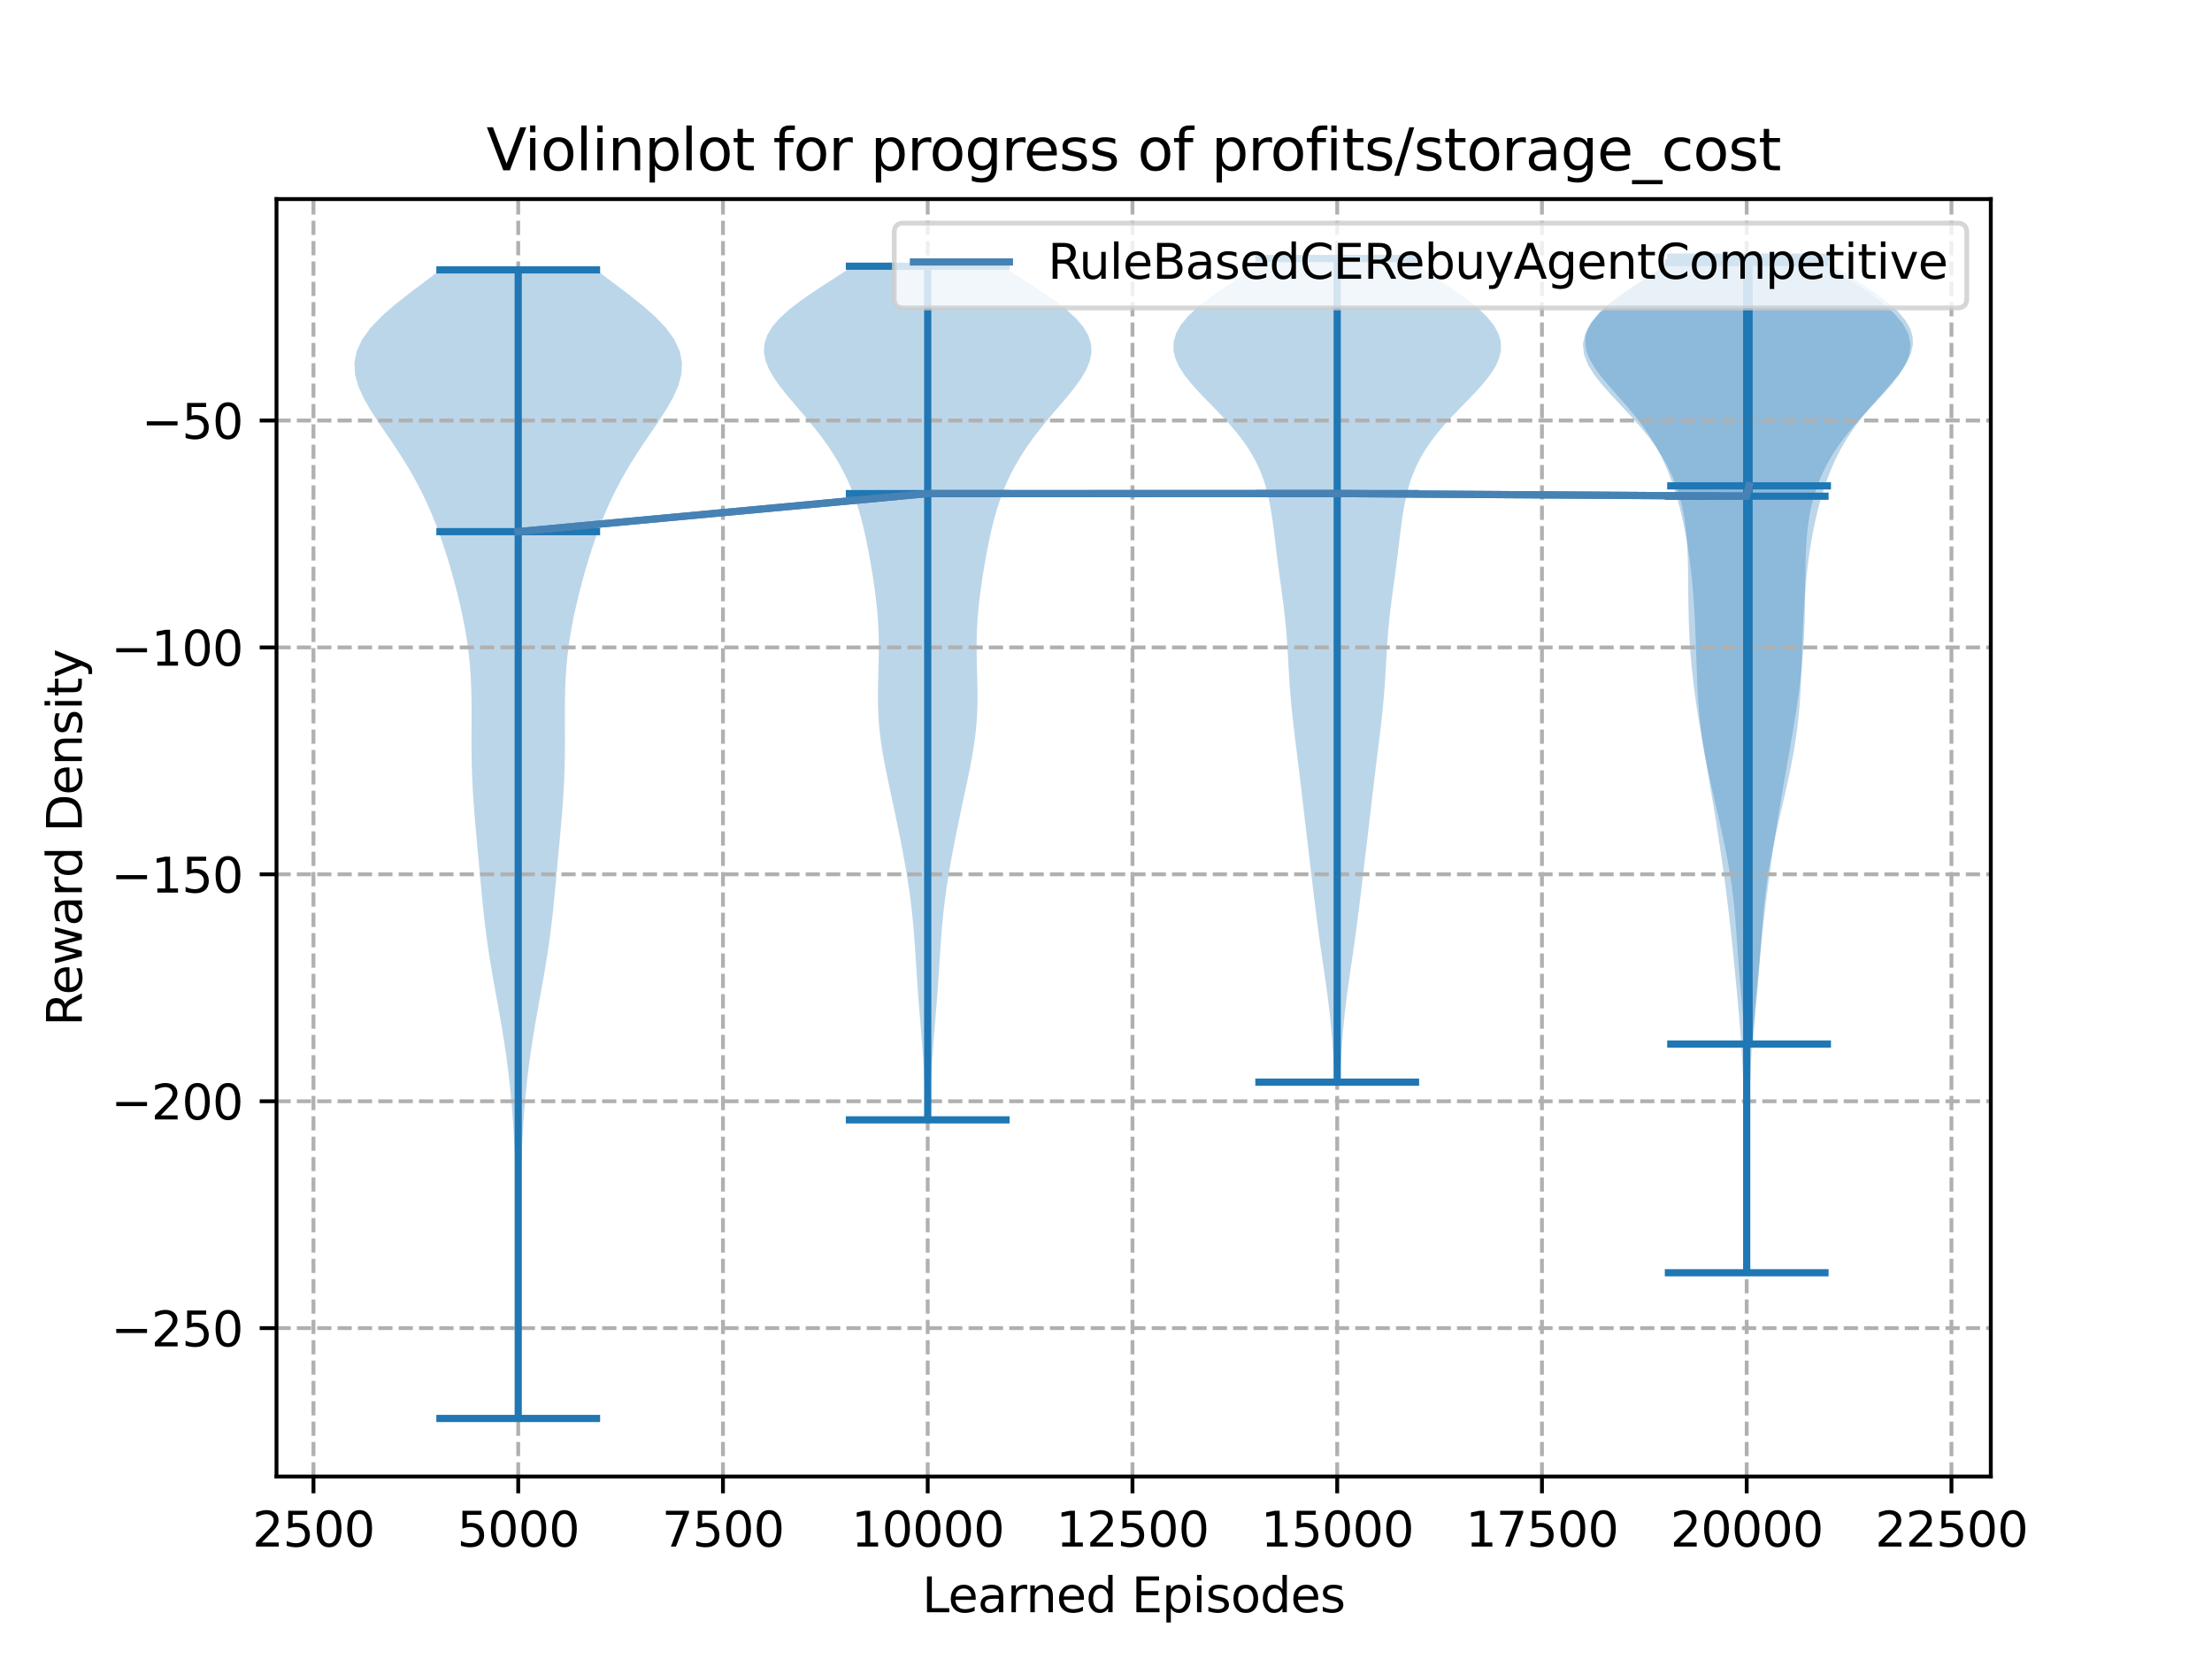 <?xml version="1.0" encoding="utf-8" standalone="no"?>
<!DOCTYPE svg PUBLIC "-//W3C//DTD SVG 1.1//EN"
  "http://www.w3.org/Graphics/SVG/1.1/DTD/svg11.dtd">
<svg xmlns:xlink="http://www.w3.org/1999/xlink" width="460.8pt" height="345.6pt" viewBox="0 0 460.8 345.6" xmlns="http://www.w3.org/2000/svg" version="1.1">
 <defs>
  <style type="text/css">*{stroke-linejoin: round; stroke-linecap: butt}</style>
 </defs>
 <g id="figure_1">
  <g id="patch_1">
   <path d="M 0 345.6 
L 460.8 345.6 
L 460.8 0 
L 0 0 
z
" style="fill: #ffffff"/>
  </g>
  <g id="axes_1">
   <g id="patch_2">
    <path d="M 57.6 307.584 
L 414.72 307.584 
L 414.72 41.472 
L 57.6 41.472 
z
" style="fill: #ffffff"/>
   </g>
   <g id="PolyCollection_1">
    <path d="M 108.327 295.488 
L 107.583 295.488 
L 107.552 293.071 
L 107.531 290.654 
L 107.521 288.237 
L 107.522 285.82 
L 107.535 283.404 
L 107.558 280.987 
L 107.588 278.57 
L 107.624 276.153 
L 107.662 273.736 
L 107.697 271.319 
L 107.726 268.902 
L 107.748 266.485 
L 107.758 264.068 
L 107.757 261.651 
L 107.744 259.235 
L 107.717 256.818 
L 107.68 254.401 
L 107.631 251.984 
L 107.571 249.567 
L 107.501 247.15 
L 107.421 244.733 
L 107.328 242.316 
L 107.221 239.899 
L 107.098 237.482 
L 106.956 235.066 
L 106.791 232.649 
L 106.6 230.232 
L 106.381 227.815 
L 106.132 225.398 
L 105.851 222.981 
L 105.538 220.564 
L 105.192 218.147 
L 104.816 215.73 
L 104.413 213.313 
L 103.99 210.897 
L 103.554 208.48 
L 103.114 206.063 
L 102.682 203.646 
L 102.267 201.229 
L 101.878 198.812 
L 101.52 196.395 
L 101.196 193.978 
L 100.905 191.561 
L 100.642 189.144 
L 100.4 186.728 
L 100.172 184.311 
L 99.949 181.894 
L 99.727 179.477 
L 99.504 177.06 
L 99.281 174.643 
L 99.063 172.226 
L 98.856 169.809 
L 98.669 167.392 
L 98.51 164.975 
L 98.384 162.559 
L 98.295 160.142 
L 98.243 157.725 
L 98.221 155.308 
L 98.223 152.891 
L 98.233 150.474 
L 98.238 148.057 
L 98.22 145.64 
L 98.162 143.223 
L 98.05 140.806 
L 97.872 138.39 
L 97.622 135.973 
L 97.297 133.556 
L 96.899 131.139 
L 96.435 128.722 
L 95.911 126.305 
L 95.335 123.888 
L 94.713 121.471 
L 94.046 119.054 
L 93.333 116.638 
L 92.57 114.221 
L 91.748 111.804 
L 90.857 109.387 
L 89.886 106.97 
L 88.822 104.553 
L 87.656 102.136 
L 86.378 99.719 
L 84.987 97.302 
L 83.488 94.885 
L 81.898 92.469 
L 80.255 90.052 
L 78.614 87.635 
L 77.057 85.218 
L 75.685 82.801 
L 74.613 80.384 
L 73.96 77.967 
L 73.833 75.55 
L 74.311 73.133 
L 75.432 70.716 
L 77.181 68.3 
L 79.494 65.883 
L 82.257 63.466 
L 85.324 61.049 
L 88.53 58.632 
L 91.715 56.215 
L 124.194 56.215 
L 124.194 56.215 
L 127.38 58.632 
L 130.586 61.049 
L 133.652 63.466 
L 136.415 65.883 
L 138.728 68.3 
L 140.478 70.716 
L 141.599 73.133 
L 142.077 75.55 
L 141.95 77.967 
L 141.297 80.384 
L 140.225 82.801 
L 138.853 85.218 
L 137.296 87.635 
L 135.655 90.052 
L 134.012 92.469 
L 132.422 94.885 
L 130.923 97.302 
L 129.531 99.719 
L 128.254 102.136 
L 127.088 104.553 
L 126.024 106.97 
L 125.053 109.387 
L 124.162 111.804 
L 123.34 114.221 
L 122.577 116.638 
L 121.864 119.054 
L 121.197 121.471 
L 120.574 123.888 
L 119.999 126.305 
L 119.475 128.722 
L 119.011 131.139 
L 118.613 133.556 
L 118.288 135.973 
L 118.037 138.39 
L 117.86 140.806 
L 117.747 143.223 
L 117.69 145.64 
L 117.671 148.057 
L 117.676 150.474 
L 117.687 152.891 
L 117.688 155.308 
L 117.667 157.725 
L 117.615 160.142 
L 117.526 162.559 
L 117.4 164.975 
L 117.24 167.392 
L 117.053 169.809 
L 116.847 172.226 
L 116.628 174.643 
L 116.405 177.06 
L 116.182 179.477 
L 115.961 181.894 
L 115.738 184.311 
L 115.509 186.728 
L 115.267 189.144 
L 115.004 191.561 
L 114.713 193.978 
L 114.39 196.395 
L 114.032 198.812 
L 113.643 201.229 
L 113.228 203.646 
L 112.795 206.063 
L 112.356 208.48 
L 111.92 210.897 
L 111.496 213.313 
L 111.094 215.73 
L 110.718 218.147 
L 110.372 220.564 
L 110.058 222.981 
L 109.777 225.398 
L 109.528 227.815 
L 109.31 230.232 
L 109.119 232.649 
L 108.954 235.066 
L 108.811 237.482 
L 108.688 239.899 
L 108.582 242.316 
L 108.489 244.733 
L 108.408 247.15 
L 108.339 249.567 
L 108.279 251.984 
L 108.23 254.401 
L 108.192 256.818 
L 108.166 259.235 
L 108.152 261.651 
L 108.151 264.068 
L 108.162 266.485 
L 108.183 268.902 
L 108.213 271.319 
L 108.248 273.736 
L 108.285 276.153 
L 108.321 278.57 
L 108.352 280.987 
L 108.375 283.404 
L 108.388 285.82 
L 108.389 288.237 
L 108.379 290.654 
L 108.357 293.071 
L 108.327 295.488 
z
" clip-path="url(#p155b6251a6)" style="fill: #1f77b4; fill-opacity: 0.3"/>
   </g>
   <g id="PolyCollection_2">
    <path d="M 193.632 233.283 
L 192.888 233.283 
L 192.834 231.486 
L 192.774 229.69 
L 192.705 227.894 
L 192.627 226.098 
L 192.537 224.302 
L 192.434 222.505 
L 192.32 220.709 
L 192.194 218.913 
L 192.057 217.117 
L 191.914 215.321 
L 191.766 213.524 
L 191.617 211.728 
L 191.471 209.932 
L 191.33 208.136 
L 191.196 206.34 
L 191.07 204.543 
L 190.95 202.747 
L 190.835 200.951 
L 190.72 199.155 
L 190.601 197.359 
L 190.474 195.562 
L 190.333 193.766 
L 190.174 191.97 
L 189.993 190.174 
L 189.789 188.378 
L 189.56 186.581 
L 189.306 184.785 
L 189.03 182.989 
L 188.732 181.193 
L 188.416 179.397 
L 188.085 177.6 
L 187.742 175.804 
L 187.387 174.008 
L 187.023 172.212 
L 186.652 170.416 
L 186.274 168.619 
L 185.892 166.823 
L 185.507 165.027 
L 185.125 163.231 
L 184.75 161.435 
L 184.39 159.638 
L 184.052 157.842 
L 183.746 156.046 
L 183.48 154.25 
L 183.26 152.454 
L 183.091 150.657 
L 182.974 148.861 
L 182.907 147.065 
L 182.885 145.269 
L 182.899 143.473 
L 182.936 141.676 
L 182.985 139.88 
L 183.031 138.084 
L 183.064 136.288 
L 183.072 134.492 
L 183.047 132.695 
L 182.984 130.899 
L 182.881 129.103 
L 182.737 127.307 
L 182.556 125.511 
L 182.34 123.714 
L 182.095 121.918 
L 181.825 120.122 
L 181.533 118.326 
L 181.222 116.53 
L 180.892 114.733 
L 180.538 112.937 
L 180.155 111.141 
L 179.736 109.345 
L 179.27 107.549 
L 178.745 105.752 
L 178.152 103.956 
L 177.479 102.16 
L 176.718 100.364 
L 175.861 98.568 
L 174.902 96.771 
L 173.838 94.975 
L 172.668 93.179 
L 171.394 91.383 
L 170.023 89.587 
L 168.569 87.79 
L 167.055 85.994 
L 165.515 84.198 
L 163.996 82.402 
L 162.559 80.606 
L 161.276 78.809 
L 160.225 77.013 
L 159.488 75.217 
L 159.138 73.421 
L 159.236 71.625 
L 159.82 69.828 
L 160.901 68.032 
L 162.459 66.236 
L 164.444 64.44 
L 166.781 62.644 
L 169.373 60.847 
L 172.115 59.051 
L 174.899 57.255 
L 177.624 55.459 
L 208.896 55.459 
L 208.896 55.459 
L 211.621 57.255 
L 214.405 59.051 
L 217.147 60.847 
L 219.739 62.644 
L 222.076 64.44 
L 224.061 66.236 
L 225.619 68.032 
L 226.7 69.828 
L 227.284 71.625 
L 227.382 73.421 
L 227.032 75.217 
L 226.295 77.013 
L 225.244 78.809 
L 223.961 80.606 
L 222.524 82.402 
L 221.005 84.198 
L 219.465 85.994 
L 217.951 87.79 
L 216.497 89.587 
L 215.126 91.383 
L 213.852 93.179 
L 212.682 94.975 
L 211.618 96.771 
L 210.66 98.568 
L 209.802 100.364 
L 209.041 102.16 
L 208.368 103.956 
L 207.775 105.752 
L 207.25 107.549 
L 206.784 109.345 
L 206.365 111.141 
L 205.982 112.937 
L 205.628 114.733 
L 205.298 116.53 
L 204.987 118.326 
L 204.695 120.122 
L 204.425 121.918 
L 204.18 123.714 
L 203.964 125.511 
L 203.783 127.307 
L 203.639 129.103 
L 203.536 130.899 
L 203.473 132.695 
L 203.448 134.492 
L 203.456 136.288 
L 203.489 138.084 
L 203.536 139.88 
L 203.584 141.676 
L 203.621 143.473 
L 203.635 145.269 
L 203.613 147.065 
L 203.546 148.861 
L 203.429 150.657 
L 203.26 152.454 
L 203.04 154.25 
L 202.774 156.046 
L 202.468 157.842 
L 202.13 159.638 
L 201.77 161.435 
L 201.395 163.231 
L 201.013 165.027 
L 200.628 166.823 
L 200.246 168.619 
L 199.868 170.416 
L 199.497 172.212 
L 199.133 174.008 
L 198.779 175.804 
L 198.435 177.6 
L 198.104 179.397 
L 197.788 181.193 
L 197.49 182.989 
L 197.214 184.785 
L 196.96 186.581 
L 196.731 188.378 
L 196.527 190.174 
L 196.346 191.97 
L 196.187 193.766 
L 196.046 195.562 
L 195.919 197.359 
L 195.8 199.155 
L 195.685 200.951 
L 195.57 202.747 
L 195.45 204.543 
L 195.324 206.34 
L 195.19 208.136 
L 195.049 209.932 
L 194.903 211.728 
L 194.754 213.524 
L 194.606 215.321 
L 194.463 217.117 
L 194.326 218.913 
L 194.2 220.709 
L 194.086 222.505 
L 193.983 224.302 
L 193.894 226.098 
L 193.815 227.894 
L 193.746 229.69 
L 193.686 231.486 
L 193.632 233.283 
z
" clip-path="url(#p155b6251a6)" style="fill: #1f77b4; fill-opacity: 0.3"/>
   </g>
   <g id="PolyCollection_3">
    <path d="M 279.129 225.436 
L 278.002 225.436 
L 277.927 223.703 
L 277.843 221.97 
L 277.749 220.237 
L 277.641 218.503 
L 277.519 216.77 
L 277.379 215.037 
L 277.22 213.304 
L 277.043 211.571 
L 276.847 209.838 
L 276.634 208.104 
L 276.405 206.371 
L 276.166 204.638 
L 275.918 202.905 
L 275.665 201.172 
L 275.413 199.438 
L 275.162 197.705 
L 274.917 195.972 
L 274.678 194.239 
L 274.446 192.506 
L 274.222 190.773 
L 274.004 189.039 
L 273.79 187.306 
L 273.581 185.573 
L 273.373 183.84 
L 273.167 182.107 
L 272.961 180.374 
L 272.754 178.64 
L 272.548 176.907 
L 272.342 175.174 
L 272.136 173.441 
L 271.932 171.708 
L 271.728 169.974 
L 271.525 168.241 
L 271.323 166.508 
L 271.12 164.775 
L 270.915 163.042 
L 270.707 161.309 
L 270.496 159.575 
L 270.282 157.842 
L 270.066 156.109 
L 269.85 154.376 
L 269.637 152.643 
L 269.432 150.91 
L 269.238 149.176 
L 269.059 147.443 
L 268.898 145.71 
L 268.756 143.977 
L 268.631 142.244 
L 268.521 140.51 
L 268.42 138.777 
L 268.321 137.044 
L 268.218 135.311 
L 268.103 133.578 
L 267.97 131.845 
L 267.816 130.111 
L 267.639 128.378 
L 267.44 126.645 
L 267.223 124.912 
L 266.993 123.179 
L 266.757 121.446 
L 266.52 119.712 
L 266.288 117.979 
L 266.063 116.246 
L 265.847 114.513 
L 265.637 112.78 
L 265.426 111.046 
L 265.206 109.313 
L 264.963 107.58 
L 264.684 105.847 
L 264.351 104.114 
L 263.947 102.381 
L 263.452 100.647 
L 262.848 98.914 
L 262.119 97.181 
L 261.249 95.448 
L 260.227 93.715 
L 259.05 91.982 
L 257.72 90.248 
L 256.251 88.515 
L 254.667 86.782 
L 253.004 85.049 
L 251.314 83.316 
L 249.658 81.582 
L 248.105 79.849 
L 246.733 78.116 
L 245.619 76.383 
L 244.835 74.65 
L 244.443 72.917 
L 244.489 71.183 
L 244.996 69.45 
L 245.968 67.717 
L 247.38 65.984 
L 249.187 64.251 
L 251.324 62.517 
L 253.71 60.784 
L 256.257 59.051 
L 258.875 57.318 
L 261.476 55.585 
L 263.984 53.852 
L 293.146 53.852 
L 293.146 53.852 
L 295.654 55.585 
L 298.256 57.318 
L 300.873 59.051 
L 303.42 60.784 
L 305.806 62.517 
L 307.943 64.251 
L 309.751 65.984 
L 311.163 67.717 
L 312.134 69.45 
L 312.642 71.183 
L 312.687 72.917 
L 312.295 74.65 
L 311.511 76.383 
L 310.397 78.116 
L 309.025 79.849 
L 307.473 81.582 
L 305.816 83.316 
L 304.126 85.049 
L 302.464 86.782 
L 300.88 88.515 
L 299.41 90.248 
L 298.08 91.982 
L 296.903 93.715 
L 295.882 95.448 
L 295.012 97.181 
L 294.282 98.914 
L 293.678 100.647 
L 293.184 102.381 
L 292.779 104.114 
L 292.446 105.847 
L 292.167 107.58 
L 291.925 109.313 
L 291.704 111.046 
L 291.493 112.78 
L 291.283 114.513 
L 291.067 116.246 
L 290.843 117.979 
L 290.611 119.712 
L 290.374 121.446 
L 290.137 123.179 
L 289.907 124.912 
L 289.69 126.645 
L 289.491 128.378 
L 289.314 130.111 
L 289.16 131.845 
L 289.028 133.578 
L 288.912 135.311 
L 288.809 137.044 
L 288.711 138.777 
L 288.609 140.51 
L 288.499 142.244 
L 288.374 143.977 
L 288.232 145.71 
L 288.071 147.443 
L 287.892 149.176 
L 287.698 150.91 
L 287.493 152.643 
L 287.28 154.376 
L 287.064 156.109 
L 286.848 157.842 
L 286.634 159.575 
L 286.423 161.309 
L 286.215 163.042 
L 286.011 164.775 
L 285.807 166.508 
L 285.605 168.241 
L 285.402 169.974 
L 285.199 171.708 
L 284.994 173.441 
L 284.788 175.174 
L 284.582 176.907 
L 284.376 178.64 
L 284.17 180.374 
L 283.964 182.107 
L 283.757 183.84 
L 283.55 185.573 
L 283.34 187.306 
L 283.127 189.039 
L 282.909 190.773 
L 282.684 192.506 
L 282.452 194.239 
L 282.214 195.972 
L 281.968 197.705 
L 281.718 199.438 
L 281.465 201.172 
L 281.213 202.905 
L 280.965 204.638 
L 280.725 206.371 
L 280.497 208.104 
L 280.284 209.838 
L 280.088 211.571 
L 279.91 213.304 
L 279.752 215.037 
L 279.612 216.77 
L 279.489 218.503 
L 279.382 220.237 
L 279.287 221.97 
L 279.204 223.703 
L 279.129 225.436 
z
" clip-path="url(#p155b6251a6)" style="fill: #1f77b4; fill-opacity: 0.3"/>
   </g>
   <g id="PolyCollection_4">
    <path d="M 364.042 265.142 
L 363.699 265.142 
L 363.692 263.016 
L 363.688 260.89 
L 363.683 258.765 
L 363.677 256.639 
L 363.668 254.513 
L 363.654 252.388 
L 363.635 250.262 
L 363.611 248.136 
L 363.581 246.011 
L 363.547 243.885 
L 363.511 241.76 
L 363.474 239.634 
L 363.436 237.508 
L 363.397 235.383 
L 363.357 233.257 
L 363.312 231.131 
L 363.261 229.006 
L 363.2 226.88 
L 363.126 224.754 
L 363.035 222.629 
L 362.926 220.503 
L 362.798 218.377 
L 362.652 216.252 
L 362.489 214.126 
L 362.313 212 
L 362.126 209.875 
L 361.932 207.749 
L 361.732 205.623 
L 361.529 203.498 
L 361.322 201.372 
L 361.111 199.247 
L 360.895 197.121 
L 360.671 194.995 
L 360.439 192.87 
L 360.197 190.744 
L 359.944 188.618 
L 359.68 186.493 
L 359.406 184.367 
L 359.121 182.241 
L 358.826 180.116 
L 358.521 177.99 
L 358.207 175.864 
L 357.884 173.739 
L 357.551 171.613 
L 357.209 169.487 
L 356.859 167.362 
L 356.5 165.236 
L 356.135 163.111 
L 355.764 160.985 
L 355.391 158.859 
L 355.017 156.734 
L 354.647 154.608 
L 354.284 152.482 
L 353.932 150.357 
L 353.595 148.231 
L 353.278 146.105 
L 352.985 143.98 
L 352.72 141.854 
L 352.485 139.728 
L 352.283 137.603 
L 352.114 135.477 
L 351.978 133.351 
L 351.873 131.226 
L 351.797 129.1 
L 351.744 126.974 
L 351.71 124.849 
L 351.688 122.723 
L 351.669 120.598 
L 351.642 118.472 
L 351.594 116.346 
L 351.51 114.221 
L 351.372 112.095 
L 351.164 109.969 
L 350.865 107.844 
L 350.458 105.718 
L 349.927 103.592 
L 349.253 101.467 
L 348.423 99.341 
L 347.42 97.215 
L 346.235 95.09 
L 344.858 92.964 
L 343.291 90.838 
L 341.546 88.713 
L 339.655 86.587 
L 337.673 84.462 
L 335.681 82.336 
L 333.786 80.21 
L 332.113 78.085 
L 330.799 75.959 
L 329.975 73.833 
L 329.748 71.708 
L 330.192 69.582 
L 331.327 67.456 
L 333.123 65.331 
L 335.493 63.205 
L 338.307 61.079 
L 341.409 58.954 
L 344.629 56.828 
L 347.807 54.702 
L 379.934 54.702 
L 379.934 54.702 
L 383.112 56.828 
L 386.332 58.954 
L 389.434 61.079 
L 392.248 63.205 
L 394.618 65.331 
L 396.413 67.456 
L 397.549 69.582 
L 397.993 71.708 
L 397.766 73.833 
L 396.941 75.959 
L 395.628 78.085 
L 393.955 80.21 
L 392.06 82.336 
L 390.068 84.462 
L 388.086 86.587 
L 386.195 88.713 
L 384.45 90.838 
L 382.883 92.964 
L 381.506 95.09 
L 380.32 97.215 
L 379.318 99.341 
L 378.488 101.467 
L 377.814 103.592 
L 377.282 105.718 
L 376.876 107.844 
L 376.577 109.969 
L 376.368 112.095 
L 376.231 114.221 
L 376.147 116.346 
L 376.099 118.472 
L 376.072 120.598 
L 376.053 122.723 
L 376.03 124.849 
L 375.997 126.974 
L 375.944 129.1 
L 375.868 131.226 
L 375.763 133.351 
L 375.627 135.477 
L 375.458 137.603 
L 375.256 139.728 
L 375.021 141.854 
L 374.756 143.98 
L 374.463 146.105 
L 374.146 148.231 
L 373.809 150.357 
L 373.457 152.482 
L 373.094 154.608 
L 372.724 156.734 
L 372.35 158.859 
L 371.977 160.985 
L 371.606 163.111 
L 371.241 165.236 
L 370.882 167.362 
L 370.531 169.487 
L 370.19 171.613 
L 369.857 173.739 
L 369.534 175.864 
L 369.219 177.99 
L 368.915 180.116 
L 368.62 182.241 
L 368.335 184.367 
L 368.061 186.493 
L 367.797 188.618 
L 367.544 190.744 
L 367.302 192.87 
L 367.07 194.995 
L 366.846 197.121 
L 366.629 199.247 
L 366.418 201.372 
L 366.212 203.498 
L 366.008 205.623 
L 365.809 207.749 
L 365.615 209.875 
L 365.428 212 
L 365.252 214.126 
L 365.089 216.252 
L 364.943 218.377 
L 364.815 220.503 
L 364.706 222.629 
L 364.615 224.754 
L 364.541 226.88 
L 364.48 229.006 
L 364.429 231.131 
L 364.384 233.257 
L 364.344 235.383 
L 364.305 237.508 
L 364.267 239.634 
L 364.229 241.76 
L 364.193 243.885 
L 364.16 246.011 
L 364.13 248.136 
L 364.106 250.262 
L 364.087 252.388 
L 364.073 254.513 
L 364.064 256.639 
L 364.057 258.765 
L 364.053 260.89 
L 364.048 263.016 
L 364.042 265.142 
z
" clip-path="url(#p155b6251a6)" style="fill: #1f77b4; fill-opacity: 0.3"/>
   </g>
   <g id="PolyCollection_5">
    <path d="M 365.16 217.495 
L 363.57 217.495 
L 363.448 215.839 
L 363.316 214.183 
L 363.177 212.528 
L 363.034 210.872 
L 362.887 209.216 
L 362.739 207.56 
L 362.593 205.904 
L 362.451 204.248 
L 362.315 202.593 
L 362.186 200.937 
L 362.063 199.281 
L 361.944 197.625 
L 361.828 195.969 
L 361.71 194.313 
L 361.587 192.658 
L 361.453 191.002 
L 361.305 189.346 
L 361.137 187.69 
L 360.947 186.034 
L 360.732 184.378 
L 360.492 182.723 
L 360.225 181.067 
L 359.934 179.411 
L 359.62 177.755 
L 359.286 176.099 
L 358.935 174.443 
L 358.571 172.788 
L 358.197 171.132 
L 357.817 169.476 
L 357.435 167.82 
L 357.054 166.164 
L 356.678 164.509 
L 356.31 162.853 
L 355.955 161.197 
L 355.617 159.541 
L 355.297 157.885 
L 355 156.229 
L 354.729 154.574 
L 354.484 152.918 
L 354.269 151.262 
L 354.082 149.606 
L 353.924 147.95 
L 353.792 146.294 
L 353.684 144.639 
L 353.595 142.983 
L 353.522 141.327 
L 353.46 139.671 
L 353.404 138.015 
L 353.351 136.359 
L 353.297 134.704 
L 353.238 133.048 
L 353.173 131.392 
L 353.099 129.736 
L 353.015 128.08 
L 352.918 126.424 
L 352.807 124.769 
L 352.68 123.113 
L 352.535 121.457 
L 352.37 119.801 
L 352.183 118.145 
L 351.973 116.489 
L 351.737 114.834 
L 351.474 113.178 
L 351.182 111.522 
L 350.86 109.866 
L 350.505 108.21 
L 350.114 106.555 
L 349.685 104.899 
L 349.213 103.243 
L 348.694 101.587 
L 348.122 99.931 
L 347.489 98.275 
L 346.788 96.62 
L 346.008 94.964 
L 345.139 93.308 
L 344.171 91.652 
L 343.098 89.996 
L 341.917 88.34 
L 340.631 86.685 
L 339.255 85.029 
L 337.812 83.373 
L 336.339 81.717 
L 334.887 80.061 
L 333.516 78.405 
L 332.294 76.75 
L 331.296 75.094 
L 330.591 73.438 
L 330.243 71.782 
L 330.301 70.126 
L 330.797 68.47 
L 331.737 66.815 
L 333.107 65.159 
L 334.868 63.503 
L 336.959 61.847 
L 339.307 60.191 
L 341.825 58.535 
L 344.425 56.88 
L 347.021 55.224 
L 349.536 53.568 
L 379.194 53.568 
L 379.194 53.568 
L 381.709 55.224 
L 384.305 56.88 
L 386.905 58.535 
L 389.424 60.191 
L 391.771 61.847 
L 393.863 63.503 
L 395.623 65.159 
L 396.993 66.815 
L 397.934 68.47 
L 398.429 70.126 
L 398.487 71.782 
L 398.139 73.438 
L 397.435 75.094 
L 396.436 76.75 
L 395.215 78.405 
L 393.844 80.061 
L 392.391 81.717 
L 390.919 83.373 
L 389.476 85.029 
L 388.099 86.685 
L 386.813 88.34 
L 385.632 89.996 
L 384.559 91.652 
L 383.592 93.308 
L 382.723 94.964 
L 381.942 96.62 
L 381.241 98.275 
L 380.608 99.931 
L 380.036 101.587 
L 379.518 103.243 
L 379.046 104.899 
L 378.617 106.555 
L 378.226 108.21 
L 377.87 109.866 
L 377.548 111.522 
L 377.256 113.178 
L 376.993 114.834 
L 376.757 116.489 
L 376.547 118.145 
L 376.36 119.801 
L 376.195 121.457 
L 376.05 123.113 
L 375.923 124.769 
L 375.812 126.424 
L 375.716 128.08 
L 375.631 129.736 
L 375.557 131.392 
L 375.492 133.048 
L 375.434 134.704 
L 375.379 136.359 
L 375.326 138.015 
L 375.27 139.671 
L 375.208 141.327 
L 375.135 142.983 
L 375.046 144.639 
L 374.938 146.294 
L 374.806 147.95 
L 374.648 149.606 
L 374.462 151.262 
L 374.246 152.918 
L 374.002 154.574 
L 373.73 156.229 
L 373.433 157.885 
L 373.114 159.541 
L 372.775 161.197 
L 372.42 162.853 
L 372.053 164.509 
L 371.677 166.164 
L 371.296 167.82 
L 370.913 169.476 
L 370.533 171.132 
L 370.159 172.788 
L 369.795 174.443 
L 369.444 176.099 
L 369.11 177.755 
L 368.796 179.411 
L 368.505 181.067 
L 368.239 182.723 
L 367.998 184.378 
L 367.783 186.034 
L 367.593 187.69 
L 367.425 189.346 
L 367.277 191.002 
L 367.143 192.658 
L 367.02 194.313 
L 366.903 195.969 
L 366.786 197.625 
L 366.668 199.281 
L 366.545 200.937 
L 366.415 202.593 
L 366.279 204.248 
L 366.137 205.904 
L 365.991 207.56 
L 365.844 209.216 
L 365.697 210.872 
L 365.553 212.528 
L 365.414 214.183 
L 365.283 215.839 
L 365.16 217.495 
z
" clip-path="url(#p155b6251a6)" style="fill: #1f77b4; fill-opacity: 0.3"/>
   </g>
   <g id="matplotlib.axis_1">
    <g id="xtick_1">
     <g id="line2d_1">
      <path d="M 65.302 307.584 
L 65.302 41.472 
" clip-path="url(#p155b6251a6)" style="fill: none; stroke-dasharray: 2.96,1.28; stroke-dashoffset: 0; stroke: #b0b0b0; stroke-width: 0.8"/>
     </g>
     <g id="line2d_2">
      <defs>
       <path id="m45f495842b" d="M 0 0 
L 0 3.5 
" style="stroke: #000000; stroke-width: 0.8"/>
      </defs>
      <g>
       <use xlink:href="#m45f495842b" x="65.302" y="307.584" style="stroke: #000000; stroke-width: 0.8"/>
      </g>
     </g>
     <g id="text_1">
      <!-- 2500 -->
      <g transform="translate(52.577 322.182)scale(0.1 -0.1)">
       <defs>
        <path id="DejaVuSans-32" d="M 1228 531 
L 3431 531 
L 3431 0 
L 469 0 
L 469 531 
Q 828 903 1448 1529 
Q 2069 2156 2228 2338 
Q 2531 2678 2651 2914 
Q 2772 3150 2772 3378 
Q 2772 3750 2511 3984 
Q 2250 4219 1831 4219 
Q 1534 4219 1204 4116 
Q 875 4013 500 3803 
L 500 4441 
Q 881 4594 1212 4672 
Q 1544 4750 1819 4750 
Q 2544 4750 2975 4387 
Q 3406 4025 3406 3419 
Q 3406 3131 3298 2873 
Q 3191 2616 2906 2266 
Q 2828 2175 2409 1742 
Q 1991 1309 1228 531 
z
" transform="scale(0.016)"/>
        <path id="DejaVuSans-35" d="M 691 4666 
L 3169 4666 
L 3169 4134 
L 1269 4134 
L 1269 2991 
Q 1406 3038 1543 3061 
Q 1681 3084 1819 3084 
Q 2600 3084 3056 2656 
Q 3513 2228 3513 1497 
Q 3513 744 3044 326 
Q 2575 -91 1722 -91 
Q 1428 -91 1123 -41 
Q 819 9 494 109 
L 494 744 
Q 775 591 1075 516 
Q 1375 441 1709 441 
Q 2250 441 2565 725 
Q 2881 1009 2881 1497 
Q 2881 1984 2565 2268 
Q 2250 2553 1709 2553 
Q 1456 2553 1204 2497 
Q 953 2441 691 2322 
L 691 4666 
z
" transform="scale(0.016)"/>
        <path id="DejaVuSans-30" d="M 2034 4250 
Q 1547 4250 1301 3770 
Q 1056 3291 1056 2328 
Q 1056 1369 1301 889 
Q 1547 409 2034 409 
Q 2525 409 2770 889 
Q 3016 1369 3016 2328 
Q 3016 3291 2770 3770 
Q 2525 4250 2034 4250 
z
M 2034 4750 
Q 2819 4750 3233 4129 
Q 3647 3509 3647 2328 
Q 3647 1150 3233 529 
Q 2819 -91 2034 -91 
Q 1250 -91 836 529 
Q 422 1150 422 2328 
Q 422 3509 836 4129 
Q 1250 4750 2034 4750 
z
" transform="scale(0.016)"/>
       </defs>
       <use xlink:href="#DejaVuSans-32"/>
       <use xlink:href="#DejaVuSans-35" x="63.623"/>
       <use xlink:href="#DejaVuSans-30" x="127.246"/>
       <use xlink:href="#DejaVuSans-30" x="190.869"/>
      </g>
     </g>
    </g>
    <g id="xtick_2">
     <g id="line2d_3">
      <path d="M 107.955 307.584 
L 107.955 41.472 
" clip-path="url(#p155b6251a6)" style="fill: none; stroke-dasharray: 2.96,1.28; stroke-dashoffset: 0; stroke: #b0b0b0; stroke-width: 0.8"/>
     </g>
     <g id="line2d_4">
      <g>
       <use xlink:href="#m45f495842b" x="107.955" y="307.584" style="stroke: #000000; stroke-width: 0.8"/>
      </g>
     </g>
     <g id="text_2">
      <!-- 5000 -->
      <g transform="translate(95.23 322.182)scale(0.1 -0.1)">
       <use xlink:href="#DejaVuSans-35"/>
       <use xlink:href="#DejaVuSans-30" x="63.623"/>
       <use xlink:href="#DejaVuSans-30" x="127.246"/>
       <use xlink:href="#DejaVuSans-30" x="190.869"/>
      </g>
     </g>
    </g>
    <g id="xtick_3">
     <g id="line2d_5">
      <path d="M 150.607 307.584 
L 150.607 41.472 
" clip-path="url(#p155b6251a6)" style="fill: none; stroke-dasharray: 2.96,1.28; stroke-dashoffset: 0; stroke: #b0b0b0; stroke-width: 0.8"/>
     </g>
     <g id="line2d_6">
      <g>
       <use xlink:href="#m45f495842b" x="150.607" y="307.584" style="stroke: #000000; stroke-width: 0.8"/>
      </g>
     </g>
     <g id="text_3">
      <!-- 7500 -->
      <g transform="translate(137.882 322.182)scale(0.1 -0.1)">
       <defs>
        <path id="DejaVuSans-37" d="M 525 4666 
L 3525 4666 
L 3525 4397 
L 1831 0 
L 1172 0 
L 2766 4134 
L 525 4134 
L 525 4666 
z
" transform="scale(0.016)"/>
       </defs>
       <use xlink:href="#DejaVuSans-37"/>
       <use xlink:href="#DejaVuSans-35" x="63.623"/>
       <use xlink:href="#DejaVuSans-30" x="127.246"/>
       <use xlink:href="#DejaVuSans-30" x="190.869"/>
      </g>
     </g>
    </g>
    <g id="xtick_4">
     <g id="line2d_7">
      <path d="M 193.26 307.584 
L 193.26 41.472 
" clip-path="url(#p155b6251a6)" style="fill: none; stroke-dasharray: 2.96,1.28; stroke-dashoffset: 0; stroke: #b0b0b0; stroke-width: 0.8"/>
     </g>
     <g id="line2d_8">
      <g>
       <use xlink:href="#m45f495842b" x="193.26" y="307.584" style="stroke: #000000; stroke-width: 0.8"/>
      </g>
     </g>
     <g id="text_4">
      <!-- 10000 -->
      <g transform="translate(177.354 322.182)scale(0.1 -0.1)">
       <defs>
        <path id="DejaVuSans-31" d="M 794 531 
L 1825 531 
L 1825 4091 
L 703 3866 
L 703 4441 
L 1819 4666 
L 2450 4666 
L 2450 531 
L 3481 531 
L 3481 0 
L 794 0 
L 794 531 
z
" transform="scale(0.016)"/>
       </defs>
       <use xlink:href="#DejaVuSans-31"/>
       <use xlink:href="#DejaVuSans-30" x="63.623"/>
       <use xlink:href="#DejaVuSans-30" x="127.246"/>
       <use xlink:href="#DejaVuSans-30" x="190.869"/>
       <use xlink:href="#DejaVuSans-30" x="254.492"/>
      </g>
     </g>
    </g>
    <g id="xtick_5">
     <g id="line2d_9">
      <path d="M 235.913 307.584 
L 235.913 41.472 
" clip-path="url(#p155b6251a6)" style="fill: none; stroke-dasharray: 2.96,1.28; stroke-dashoffset: 0; stroke: #b0b0b0; stroke-width: 0.8"/>
     </g>
     <g id="line2d_10">
      <g>
       <use xlink:href="#m45f495842b" x="235.913" y="307.584" style="stroke: #000000; stroke-width: 0.8"/>
      </g>
     </g>
     <g id="text_5">
      <!-- 12500 -->
      <g transform="translate(220.006 322.182)scale(0.1 -0.1)">
       <use xlink:href="#DejaVuSans-31"/>
       <use xlink:href="#DejaVuSans-32" x="63.623"/>
       <use xlink:href="#DejaVuSans-35" x="127.246"/>
       <use xlink:href="#DejaVuSans-30" x="190.869"/>
       <use xlink:href="#DejaVuSans-30" x="254.492"/>
      </g>
     </g>
    </g>
    <g id="xtick_6">
     <g id="line2d_11">
      <path d="M 278.565 307.584 
L 278.565 41.472 
" clip-path="url(#p155b6251a6)" style="fill: none; stroke-dasharray: 2.96,1.28; stroke-dashoffset: 0; stroke: #b0b0b0; stroke-width: 0.8"/>
     </g>
     <g id="line2d_12">
      <g>
       <use xlink:href="#m45f495842b" x="278.565" y="307.584" style="stroke: #000000; stroke-width: 0.8"/>
      </g>
     </g>
     <g id="text_6">
      <!-- 15000 -->
      <g transform="translate(262.659 322.182)scale(0.1 -0.1)">
       <use xlink:href="#DejaVuSans-31"/>
       <use xlink:href="#DejaVuSans-35" x="63.623"/>
       <use xlink:href="#DejaVuSans-30" x="127.246"/>
       <use xlink:href="#DejaVuSans-30" x="190.869"/>
       <use xlink:href="#DejaVuSans-30" x="254.492"/>
      </g>
     </g>
    </g>
    <g id="xtick_7">
     <g id="line2d_13">
      <path d="M 321.218 307.584 
L 321.218 41.472 
" clip-path="url(#p155b6251a6)" style="fill: none; stroke-dasharray: 2.96,1.28; stroke-dashoffset: 0; stroke: #b0b0b0; stroke-width: 0.8"/>
     </g>
     <g id="line2d_14">
      <g>
       <use xlink:href="#m45f495842b" x="321.218" y="307.584" style="stroke: #000000; stroke-width: 0.8"/>
      </g>
     </g>
     <g id="text_7">
      <!-- 17500 -->
      <g transform="translate(305.312 322.182)scale(0.1 -0.1)">
       <use xlink:href="#DejaVuSans-31"/>
       <use xlink:href="#DejaVuSans-37" x="63.623"/>
       <use xlink:href="#DejaVuSans-35" x="127.246"/>
       <use xlink:href="#DejaVuSans-30" x="190.869"/>
       <use xlink:href="#DejaVuSans-30" x="254.492"/>
      </g>
     </g>
    </g>
    <g id="xtick_8">
     <g id="line2d_15">
      <path d="M 363.87 307.584 
L 363.87 41.472 
" clip-path="url(#p155b6251a6)" style="fill: none; stroke-dasharray: 2.96,1.28; stroke-dashoffset: 0; stroke: #b0b0b0; stroke-width: 0.8"/>
     </g>
     <g id="line2d_16">
      <g>
       <use xlink:href="#m45f495842b" x="363.87" y="307.584" style="stroke: #000000; stroke-width: 0.8"/>
      </g>
     </g>
     <g id="text_8">
      <!-- 20000 -->
      <g transform="translate(347.964 322.182)scale(0.1 -0.1)">
       <use xlink:href="#DejaVuSans-32"/>
       <use xlink:href="#DejaVuSans-30" x="63.623"/>
       <use xlink:href="#DejaVuSans-30" x="127.246"/>
       <use xlink:href="#DejaVuSans-30" x="190.869"/>
       <use xlink:href="#DejaVuSans-30" x="254.492"/>
      </g>
     </g>
    </g>
    <g id="xtick_9">
     <g id="line2d_17">
      <path d="M 406.523 307.584 
L 406.523 41.472 
" clip-path="url(#p155b6251a6)" style="fill: none; stroke-dasharray: 2.96,1.28; stroke-dashoffset: 0; stroke: #b0b0b0; stroke-width: 0.8"/>
     </g>
     <g id="line2d_18">
      <g>
       <use xlink:href="#m45f495842b" x="406.523" y="307.584" style="stroke: #000000; stroke-width: 0.8"/>
      </g>
     </g>
     <g id="text_9">
      <!-- 22500 -->
      <g transform="translate(390.617 322.182)scale(0.1 -0.1)">
       <use xlink:href="#DejaVuSans-32"/>
       <use xlink:href="#DejaVuSans-32" x="63.623"/>
       <use xlink:href="#DejaVuSans-35" x="127.246"/>
       <use xlink:href="#DejaVuSans-30" x="190.869"/>
       <use xlink:href="#DejaVuSans-30" x="254.492"/>
      </g>
     </g>
    </g>
    <g id="text_10">
     <!-- Learned Episodes -->
     <g transform="translate(192.102 335.861)scale(0.1 -0.1)">
      <defs>
       <path id="DejaVuSans-4c" d="M 628 4666 
L 1259 4666 
L 1259 531 
L 3531 531 
L 3531 0 
L 628 0 
L 628 4666 
z
" transform="scale(0.016)"/>
       <path id="DejaVuSans-65" d="M 3597 1894 
L 3597 1613 
L 953 1613 
Q 991 1019 1311 708 
Q 1631 397 2203 397 
Q 2534 397 2845 478 
Q 3156 559 3463 722 
L 3463 178 
Q 3153 47 2828 -22 
Q 2503 -91 2169 -91 
Q 1331 -91 842 396 
Q 353 884 353 1716 
Q 353 2575 817 3079 
Q 1281 3584 2069 3584 
Q 2775 3584 3186 3129 
Q 3597 2675 3597 1894 
z
M 3022 2063 
Q 3016 2534 2758 2815 
Q 2500 3097 2075 3097 
Q 1594 3097 1305 2825 
Q 1016 2553 972 2059 
L 3022 2063 
z
" transform="scale(0.016)"/>
       <path id="DejaVuSans-61" d="M 2194 1759 
Q 1497 1759 1228 1600 
Q 959 1441 959 1056 
Q 959 750 1161 570 
Q 1363 391 1709 391 
Q 2188 391 2477 730 
Q 2766 1069 2766 1631 
L 2766 1759 
L 2194 1759 
z
M 3341 1997 
L 3341 0 
L 2766 0 
L 2766 531 
Q 2569 213 2275 61 
Q 1981 -91 1556 -91 
Q 1019 -91 701 211 
Q 384 513 384 1019 
Q 384 1609 779 1909 
Q 1175 2209 1959 2209 
L 2766 2209 
L 2766 2266 
Q 2766 2663 2505 2880 
Q 2244 3097 1772 3097 
Q 1472 3097 1187 3025 
Q 903 2953 641 2809 
L 641 3341 
Q 956 3463 1253 3523 
Q 1550 3584 1831 3584 
Q 2591 3584 2966 3190 
Q 3341 2797 3341 1997 
z
" transform="scale(0.016)"/>
       <path id="DejaVuSans-72" d="M 2631 2963 
Q 2534 3019 2420 3045 
Q 2306 3072 2169 3072 
Q 1681 3072 1420 2755 
Q 1159 2438 1159 1844 
L 1159 0 
L 581 0 
L 581 3500 
L 1159 3500 
L 1159 2956 
Q 1341 3275 1631 3429 
Q 1922 3584 2338 3584 
Q 2397 3584 2469 3576 
Q 2541 3569 2628 3553 
L 2631 2963 
z
" transform="scale(0.016)"/>
       <path id="DejaVuSans-6e" d="M 3513 2113 
L 3513 0 
L 2938 0 
L 2938 2094 
Q 2938 2591 2744 2837 
Q 2550 3084 2163 3084 
Q 1697 3084 1428 2787 
Q 1159 2491 1159 1978 
L 1159 0 
L 581 0 
L 581 3500 
L 1159 3500 
L 1159 2956 
Q 1366 3272 1645 3428 
Q 1925 3584 2291 3584 
Q 2894 3584 3203 3211 
Q 3513 2838 3513 2113 
z
" transform="scale(0.016)"/>
       <path id="DejaVuSans-64" d="M 2906 2969 
L 2906 4863 
L 3481 4863 
L 3481 0 
L 2906 0 
L 2906 525 
Q 2725 213 2448 61 
Q 2172 -91 1784 -91 
Q 1150 -91 751 415 
Q 353 922 353 1747 
Q 353 2572 751 3078 
Q 1150 3584 1784 3584 
Q 2172 3584 2448 3432 
Q 2725 3281 2906 2969 
z
M 947 1747 
Q 947 1113 1208 752 
Q 1469 391 1925 391 
Q 2381 391 2643 752 
Q 2906 1113 2906 1747 
Q 2906 2381 2643 2742 
Q 2381 3103 1925 3103 
Q 1469 3103 1208 2742 
Q 947 2381 947 1747 
z
" transform="scale(0.016)"/>
       <path id="DejaVuSans-20" transform="scale(0.016)"/>
       <path id="DejaVuSans-45" d="M 628 4666 
L 3578 4666 
L 3578 4134 
L 1259 4134 
L 1259 2753 
L 3481 2753 
L 3481 2222 
L 1259 2222 
L 1259 531 
L 3634 531 
L 3634 0 
L 628 0 
L 628 4666 
z
" transform="scale(0.016)"/>
       <path id="DejaVuSans-70" d="M 1159 525 
L 1159 -1331 
L 581 -1331 
L 581 3500 
L 1159 3500 
L 1159 2969 
Q 1341 3281 1617 3432 
Q 1894 3584 2278 3584 
Q 2916 3584 3314 3078 
Q 3713 2572 3713 1747 
Q 3713 922 3314 415 
Q 2916 -91 2278 -91 
Q 1894 -91 1617 61 
Q 1341 213 1159 525 
z
M 3116 1747 
Q 3116 2381 2855 2742 
Q 2594 3103 2138 3103 
Q 1681 3103 1420 2742 
Q 1159 2381 1159 1747 
Q 1159 1113 1420 752 
Q 1681 391 2138 391 
Q 2594 391 2855 752 
Q 3116 1113 3116 1747 
z
" transform="scale(0.016)"/>
       <path id="DejaVuSans-69" d="M 603 3500 
L 1178 3500 
L 1178 0 
L 603 0 
L 603 3500 
z
M 603 4863 
L 1178 4863 
L 1178 4134 
L 603 4134 
L 603 4863 
z
" transform="scale(0.016)"/>
       <path id="DejaVuSans-73" d="M 2834 3397 
L 2834 2853 
Q 2591 2978 2328 3040 
Q 2066 3103 1784 3103 
Q 1356 3103 1142 2972 
Q 928 2841 928 2578 
Q 928 2378 1081 2264 
Q 1234 2150 1697 2047 
L 1894 2003 
Q 2506 1872 2764 1633 
Q 3022 1394 3022 966 
Q 3022 478 2636 193 
Q 2250 -91 1575 -91 
Q 1294 -91 989 -36 
Q 684 19 347 128 
L 347 722 
Q 666 556 975 473 
Q 1284 391 1588 391 
Q 1994 391 2212 530 
Q 2431 669 2431 922 
Q 2431 1156 2273 1281 
Q 2116 1406 1581 1522 
L 1381 1569 
Q 847 1681 609 1914 
Q 372 2147 372 2553 
Q 372 3047 722 3315 
Q 1072 3584 1716 3584 
Q 2034 3584 2315 3537 
Q 2597 3491 2834 3397 
z
" transform="scale(0.016)"/>
       <path id="DejaVuSans-6f" d="M 1959 3097 
Q 1497 3097 1228 2736 
Q 959 2375 959 1747 
Q 959 1119 1226 758 
Q 1494 397 1959 397 
Q 2419 397 2687 759 
Q 2956 1122 2956 1747 
Q 2956 2369 2687 2733 
Q 2419 3097 1959 3097 
z
M 1959 3584 
Q 2709 3584 3137 3096 
Q 3566 2609 3566 1747 
Q 3566 888 3137 398 
Q 2709 -91 1959 -91 
Q 1206 -91 779 398 
Q 353 888 353 1747 
Q 353 2609 779 3096 
Q 1206 3584 1959 3584 
z
" transform="scale(0.016)"/>
      </defs>
      <use xlink:href="#DejaVuSans-4c"/>
      <use xlink:href="#DejaVuSans-65" x="53.963"/>
      <use xlink:href="#DejaVuSans-61" x="115.486"/>
      <use xlink:href="#DejaVuSans-72" x="176.766"/>
      <use xlink:href="#DejaVuSans-6e" x="216.129"/>
      <use xlink:href="#DejaVuSans-65" x="279.508"/>
      <use xlink:href="#DejaVuSans-64" x="341.031"/>
      <use xlink:href="#DejaVuSans-20" x="404.508"/>
      <use xlink:href="#DejaVuSans-45" x="436.295"/>
      <use xlink:href="#DejaVuSans-70" x="499.479"/>
      <use xlink:href="#DejaVuSans-69" x="562.955"/>
      <use xlink:href="#DejaVuSans-73" x="590.738"/>
      <use xlink:href="#DejaVuSans-6f" x="642.838"/>
      <use xlink:href="#DejaVuSans-64" x="704.02"/>
      <use xlink:href="#DejaVuSans-65" x="767.496"/>
      <use xlink:href="#DejaVuSans-73" x="829.02"/>
     </g>
    </g>
   </g>
   <g id="matplotlib.axis_2">
    <g id="ytick_1">
     <g id="line2d_19">
      <path d="M 57.6 276.675 
L 414.72 276.675 
" clip-path="url(#p155b6251a6)" style="fill: none; stroke-dasharray: 2.96,1.28; stroke-dashoffset: 0; stroke: #b0b0b0; stroke-width: 0.8"/>
     </g>
     <g id="line2d_20">
      <defs>
       <path id="m176bd835f9" d="M 0 0 
L -3.5 0 
" style="stroke: #000000; stroke-width: 0.8"/>
      </defs>
      <g>
       <use xlink:href="#m176bd835f9" x="57.6" y="276.675" style="stroke: #000000; stroke-width: 0.8"/>
      </g>
     </g>
     <g id="text_11">
      <!-- −250 -->
      <g transform="translate(23.133 280.474)scale(0.1 -0.1)">
       <defs>
        <path id="DejaVuSans-2212" d="M 678 2272 
L 4684 2272 
L 4684 1741 
L 678 1741 
L 678 2272 
z
" transform="scale(0.016)"/>
       </defs>
       <use xlink:href="#DejaVuSans-2212"/>
       <use xlink:href="#DejaVuSans-32" x="83.789"/>
       <use xlink:href="#DejaVuSans-35" x="147.412"/>
       <use xlink:href="#DejaVuSans-30" x="211.035"/>
      </g>
     </g>
    </g>
    <g id="ytick_2">
     <g id="line2d_21">
      <path d="M 57.6 229.407 
L 414.72 229.407 
" clip-path="url(#p155b6251a6)" style="fill: none; stroke-dasharray: 2.96,1.28; stroke-dashoffset: 0; stroke: #b0b0b0; stroke-width: 0.8"/>
     </g>
     <g id="line2d_22">
      <g>
       <use xlink:href="#m176bd835f9" x="57.6" y="229.407" style="stroke: #000000; stroke-width: 0.8"/>
      </g>
     </g>
     <g id="text_12">
      <!-- −200 -->
      <g transform="translate(23.133 233.206)scale(0.1 -0.1)">
       <use xlink:href="#DejaVuSans-2212"/>
       <use xlink:href="#DejaVuSans-32" x="83.789"/>
       <use xlink:href="#DejaVuSans-30" x="147.412"/>
       <use xlink:href="#DejaVuSans-30" x="211.035"/>
      </g>
     </g>
    </g>
    <g id="ytick_3">
     <g id="line2d_23">
      <path d="M 57.6 182.138 
L 414.72 182.138 
" clip-path="url(#p155b6251a6)" style="fill: none; stroke-dasharray: 2.96,1.28; stroke-dashoffset: 0; stroke: #b0b0b0; stroke-width: 0.8"/>
     </g>
     <g id="line2d_24">
      <g>
       <use xlink:href="#m176bd835f9" x="57.6" y="182.138" style="stroke: #000000; stroke-width: 0.8"/>
      </g>
     </g>
     <g id="text_13">
      <!-- −150 -->
      <g transform="translate(23.133 185.937)scale(0.1 -0.1)">
       <use xlink:href="#DejaVuSans-2212"/>
       <use xlink:href="#DejaVuSans-31" x="83.789"/>
       <use xlink:href="#DejaVuSans-35" x="147.412"/>
       <use xlink:href="#DejaVuSans-30" x="211.035"/>
      </g>
     </g>
    </g>
    <g id="ytick_4">
     <g id="line2d_25">
      <path d="M 57.6 134.87 
L 414.72 134.87 
" clip-path="url(#p155b6251a6)" style="fill: none; stroke-dasharray: 2.96,1.28; stroke-dashoffset: 0; stroke: #b0b0b0; stroke-width: 0.8"/>
     </g>
     <g id="line2d_26">
      <g>
       <use xlink:href="#m176bd835f9" x="57.6" y="134.87" style="stroke: #000000; stroke-width: 0.8"/>
      </g>
     </g>
     <g id="text_14">
      <!-- −100 -->
      <g transform="translate(23.133 138.669)scale(0.1 -0.1)">
       <use xlink:href="#DejaVuSans-2212"/>
       <use xlink:href="#DejaVuSans-31" x="83.789"/>
       <use xlink:href="#DejaVuSans-30" x="147.412"/>
       <use xlink:href="#DejaVuSans-30" x="211.035"/>
      </g>
     </g>
    </g>
    <g id="ytick_5">
     <g id="line2d_27">
      <path d="M 57.6 87.601 
L 414.72 87.601 
" clip-path="url(#p155b6251a6)" style="fill: none; stroke-dasharray: 2.96,1.28; stroke-dashoffset: 0; stroke: #b0b0b0; stroke-width: 0.8"/>
     </g>
     <g id="line2d_28">
      <g>
       <use xlink:href="#m176bd835f9" x="57.6" y="87.601" style="stroke: #000000; stroke-width: 0.8"/>
      </g>
     </g>
     <g id="text_15">
      <!-- −50 -->
      <g transform="translate(29.495 91.401)scale(0.1 -0.1)">
       <use xlink:href="#DejaVuSans-2212"/>
       <use xlink:href="#DejaVuSans-35" x="83.789"/>
       <use xlink:href="#DejaVuSans-30" x="147.412"/>
      </g>
     </g>
    </g>
    <g id="text_16">
     <!-- Reward Density -->
     <g transform="translate(17.053 213.747)rotate(-90)scale(0.1 -0.1)">
      <defs>
       <path id="DejaVuSans-52" d="M 2841 2188 
Q 3044 2119 3236 1894 
Q 3428 1669 3622 1275 
L 4263 0 
L 3584 0 
L 2988 1197 
Q 2756 1666 2539 1819 
Q 2322 1972 1947 1972 
L 1259 1972 
L 1259 0 
L 628 0 
L 628 4666 
L 2053 4666 
Q 2853 4666 3247 4331 
Q 3641 3997 3641 3322 
Q 3641 2881 3436 2590 
Q 3231 2300 2841 2188 
z
M 1259 4147 
L 1259 2491 
L 2053 2491 
Q 2509 2491 2742 2702 
Q 2975 2913 2975 3322 
Q 2975 3731 2742 3939 
Q 2509 4147 2053 4147 
L 1259 4147 
z
" transform="scale(0.016)"/>
       <path id="DejaVuSans-77" d="M 269 3500 
L 844 3500 
L 1563 769 
L 2278 3500 
L 2956 3500 
L 3675 769 
L 4391 3500 
L 4966 3500 
L 4050 0 
L 3372 0 
L 2619 2869 
L 1863 0 
L 1184 0 
L 269 3500 
z
" transform="scale(0.016)"/>
       <path id="DejaVuSans-44" d="M 1259 4147 
L 1259 519 
L 2022 519 
Q 2988 519 3436 956 
Q 3884 1394 3884 2338 
Q 3884 3275 3436 3711 
Q 2988 4147 2022 4147 
L 1259 4147 
z
M 628 4666 
L 1925 4666 
Q 3281 4666 3915 4102 
Q 4550 3538 4550 2338 
Q 4550 1131 3912 565 
Q 3275 0 1925 0 
L 628 0 
L 628 4666 
z
" transform="scale(0.016)"/>
       <path id="DejaVuSans-74" d="M 1172 4494 
L 1172 3500 
L 2356 3500 
L 2356 3053 
L 1172 3053 
L 1172 1153 
Q 1172 725 1289 603 
Q 1406 481 1766 481 
L 2356 481 
L 2356 0 
L 1766 0 
Q 1100 0 847 248 
Q 594 497 594 1153 
L 594 3053 
L 172 3053 
L 172 3500 
L 594 3500 
L 594 4494 
L 1172 4494 
z
" transform="scale(0.016)"/>
       <path id="DejaVuSans-79" d="M 2059 -325 
Q 1816 -950 1584 -1140 
Q 1353 -1331 966 -1331 
L 506 -1331 
L 506 -850 
L 844 -850 
Q 1081 -850 1212 -737 
Q 1344 -625 1503 -206 
L 1606 56 
L 191 3500 
L 800 3500 
L 1894 763 
L 2988 3500 
L 3597 3500 
L 2059 -325 
z
" transform="scale(0.016)"/>
      </defs>
      <use xlink:href="#DejaVuSans-52"/>
      <use xlink:href="#DejaVuSans-65" x="64.982"/>
      <use xlink:href="#DejaVuSans-77" x="126.506"/>
      <use xlink:href="#DejaVuSans-61" x="208.293"/>
      <use xlink:href="#DejaVuSans-72" x="269.572"/>
      <use xlink:href="#DejaVuSans-64" x="308.936"/>
      <use xlink:href="#DejaVuSans-20" x="372.412"/>
      <use xlink:href="#DejaVuSans-44" x="404.199"/>
      <use xlink:href="#DejaVuSans-65" x="481.201"/>
      <use xlink:href="#DejaVuSans-6e" x="542.725"/>
      <use xlink:href="#DejaVuSans-73" x="606.104"/>
      <use xlink:href="#DejaVuSans-69" x="658.203"/>
      <use xlink:href="#DejaVuSans-74" x="685.986"/>
      <use xlink:href="#DejaVuSans-79" x="725.195"/>
     </g>
    </g>
   </g>
   <g id="LineCollection_1">
    <path d="M 90.894 110.748 
L 125.016 110.748 
" clip-path="url(#p155b6251a6)" style="fill: none; stroke: #1f77b4; stroke-width: 1.5"/>
    <path d="M 176.199 102.824 
L 210.321 102.824 
" clip-path="url(#p155b6251a6)" style="fill: none; stroke: #1f77b4; stroke-width: 1.5"/>
    <path d="M 261.504 102.815 
L 295.626 102.815 
" clip-path="url(#p155b6251a6)" style="fill: none; stroke: #1f77b4; stroke-width: 1.5"/>
    <path d="M 346.809 103.367 
L 380.931 103.367 
" clip-path="url(#p155b6251a6)" style="fill: none; stroke: #1f77b4; stroke-width: 1.5"/>
    <path d="M 347.304 101.22 
L 381.426 101.22 
" clip-path="url(#p155b6251a6)" style="fill: none; stroke: #1f77b4; stroke-width: 1.5"/>
   </g>
   <g id="LineCollection_2">
    <path d="M 90.894 56.215 
L 125.016 56.215 
" clip-path="url(#p155b6251a6)" style="fill: none; stroke: #1f77b4; stroke-width: 1.5"/>
    <path d="M 176.199 55.459 
L 210.321 55.459 
" clip-path="url(#p155b6251a6)" style="fill: none; stroke: #1f77b4; stroke-width: 1.5"/>
    <path d="M 261.504 53.852 
L 295.626 53.852 
" clip-path="url(#p155b6251a6)" style="fill: none; stroke: #1f77b4; stroke-width: 1.5"/>
    <path d="M 346.809 54.702 
L 380.931 54.702 
" clip-path="url(#p155b6251a6)" style="fill: none; stroke: #1f77b4; stroke-width: 1.5"/>
    <path d="M 347.304 53.568 
L 381.426 53.568 
" clip-path="url(#p155b6251a6)" style="fill: none; stroke: #1f77b4; stroke-width: 1.5"/>
   </g>
   <g id="LineCollection_3">
    <path d="M 90.894 295.488 
L 125.016 295.488 
" clip-path="url(#p155b6251a6)" style="fill: none; stroke: #1f77b4; stroke-width: 1.5"/>
    <path d="M 176.199 233.283 
L 210.321 233.283 
" clip-path="url(#p155b6251a6)" style="fill: none; stroke: #1f77b4; stroke-width: 1.5"/>
    <path d="M 261.504 225.436 
L 295.626 225.436 
" clip-path="url(#p155b6251a6)" style="fill: none; stroke: #1f77b4; stroke-width: 1.5"/>
    <path d="M 346.809 265.142 
L 380.931 265.142 
" clip-path="url(#p155b6251a6)" style="fill: none; stroke: #1f77b4; stroke-width: 1.5"/>
    <path d="M 347.304 217.495 
L 381.426 217.495 
" clip-path="url(#p155b6251a6)" style="fill: none; stroke: #1f77b4; stroke-width: 1.5"/>
   </g>
   <g id="LineCollection_4">
    <path d="M 107.955 295.488 
L 107.955 56.215 
" clip-path="url(#p155b6251a6)" style="fill: none; stroke: #1f77b4; stroke-width: 1.5"/>
    <path d="M 193.26 233.283 
L 193.26 55.459 
" clip-path="url(#p155b6251a6)" style="fill: none; stroke: #1f77b4; stroke-width: 1.5"/>
    <path d="M 278.565 225.436 
L 278.565 53.852 
" clip-path="url(#p155b6251a6)" style="fill: none; stroke: #1f77b4; stroke-width: 1.5"/>
    <path d="M 363.87 265.142 
L 363.87 54.702 
" clip-path="url(#p155b6251a6)" style="fill: none; stroke: #1f77b4; stroke-width: 1.5"/>
    <path d="M 364.365 217.495 
L 364.365 53.568 
" clip-path="url(#p155b6251a6)" style="fill: none; stroke: #1f77b4; stroke-width: 1.5"/>
   </g>
   <g id="line2d_29">
    <path d="M 107.955 110.748 
L 193.26 102.824 
L 278.565 102.815 
L 363.87 103.367 
L 364.365 101.22 
" clip-path="url(#p155b6251a6)" style="fill: none; stroke: #4682b4; stroke-width: 1.5; stroke-linecap: square"/>
   </g>
   <g id="line2d_30">
    <path d="M 107.955 110.748 
L 193.26 102.824 
L 278.565 102.815 
L 363.87 103.367 
L 364.365 101.22 
" clip-path="url(#p155b6251a6)" style="fill: none; stroke: #4682b4; stroke-width: 1.5; stroke-linecap: square"/>
   </g>
   <g id="patch_3">
    <path d="M 57.6 307.584 
L 57.6 41.472 
" style="fill: none; stroke: #000000; stroke-width: 0.8; stroke-linejoin: miter; stroke-linecap: square"/>
   </g>
   <g id="patch_4">
    <path d="M 414.72 307.584 
L 414.72 41.472 
" style="fill: none; stroke: #000000; stroke-width: 0.8; stroke-linejoin: miter; stroke-linecap: square"/>
   </g>
   <g id="patch_5">
    <path d="M 57.6 307.584 
L 414.72 307.584 
" style="fill: none; stroke: #000000; stroke-width: 0.8; stroke-linejoin: miter; stroke-linecap: square"/>
   </g>
   <g id="patch_6">
    <path d="M 57.6 41.472 
L 414.72 41.472 
" style="fill: none; stroke: #000000; stroke-width: 0.8; stroke-linejoin: miter; stroke-linecap: square"/>
   </g>
   <g id="text_17">
    <!-- Violinplot for progress of profits/storage_cost -->
    <g transform="translate(101.329 35.472)scale(0.12 -0.12)">
     <defs>
      <path id="DejaVuSans-56" d="M 1831 0 
L 50 4666 
L 709 4666 
L 2188 738 
L 3669 4666 
L 4325 4666 
L 2547 0 
L 1831 0 
z
" transform="scale(0.016)"/>
      <path id="DejaVuSans-6c" d="M 603 4863 
L 1178 4863 
L 1178 0 
L 603 0 
L 603 4863 
z
" transform="scale(0.016)"/>
      <path id="DejaVuSans-66" d="M 2375 4863 
L 2375 4384 
L 1825 4384 
Q 1516 4384 1395 4259 
Q 1275 4134 1275 3809 
L 1275 3500 
L 2222 3500 
L 2222 3053 
L 1275 3053 
L 1275 0 
L 697 0 
L 697 3053 
L 147 3053 
L 147 3500 
L 697 3500 
L 697 3744 
Q 697 4328 969 4595 
Q 1241 4863 1831 4863 
L 2375 4863 
z
" transform="scale(0.016)"/>
      <path id="DejaVuSans-67" d="M 2906 1791 
Q 2906 2416 2648 2759 
Q 2391 3103 1925 3103 
Q 1463 3103 1205 2759 
Q 947 2416 947 1791 
Q 947 1169 1205 825 
Q 1463 481 1925 481 
Q 2391 481 2648 825 
Q 2906 1169 2906 1791 
z
M 3481 434 
Q 3481 -459 3084 -895 
Q 2688 -1331 1869 -1331 
Q 1566 -1331 1297 -1286 
Q 1028 -1241 775 -1147 
L 775 -588 
Q 1028 -725 1275 -790 
Q 1522 -856 1778 -856 
Q 2344 -856 2625 -561 
Q 2906 -266 2906 331 
L 2906 616 
Q 2728 306 2450 153 
Q 2172 0 1784 0 
Q 1141 0 747 490 
Q 353 981 353 1791 
Q 353 2603 747 3093 
Q 1141 3584 1784 3584 
Q 2172 3584 2450 3431 
Q 2728 3278 2906 2969 
L 2906 3500 
L 3481 3500 
L 3481 434 
z
" transform="scale(0.016)"/>
      <path id="DejaVuSans-2f" d="M 1625 4666 
L 2156 4666 
L 531 -594 
L 0 -594 
L 1625 4666 
z
" transform="scale(0.016)"/>
      <path id="DejaVuSans-5f" d="M 3263 -1063 
L 3263 -1509 
L -63 -1509 
L -63 -1063 
L 3263 -1063 
z
" transform="scale(0.016)"/>
      <path id="DejaVuSans-63" d="M 3122 3366 
L 3122 2828 
Q 2878 2963 2633 3030 
Q 2388 3097 2138 3097 
Q 1578 3097 1268 2742 
Q 959 2388 959 1747 
Q 959 1106 1268 751 
Q 1578 397 2138 397 
Q 2388 397 2633 464 
Q 2878 531 3122 666 
L 3122 134 
Q 2881 22 2623 -34 
Q 2366 -91 2075 -91 
Q 1284 -91 818 406 
Q 353 903 353 1747 
Q 353 2603 823 3093 
Q 1294 3584 2113 3584 
Q 2378 3584 2631 3529 
Q 2884 3475 3122 3366 
z
" transform="scale(0.016)"/>
     </defs>
     <use xlink:href="#DejaVuSans-56"/>
     <use xlink:href="#DejaVuSans-69" x="66.158"/>
     <use xlink:href="#DejaVuSans-6f" x="93.941"/>
     <use xlink:href="#DejaVuSans-6c" x="155.123"/>
     <use xlink:href="#DejaVuSans-69" x="182.906"/>
     <use xlink:href="#DejaVuSans-6e" x="210.689"/>
     <use xlink:href="#DejaVuSans-70" x="274.068"/>
     <use xlink:href="#DejaVuSans-6c" x="337.545"/>
     <use xlink:href="#DejaVuSans-6f" x="365.328"/>
     <use xlink:href="#DejaVuSans-74" x="426.51"/>
     <use xlink:href="#DejaVuSans-20" x="465.719"/>
     <use xlink:href="#DejaVuSans-66" x="497.506"/>
     <use xlink:href="#DejaVuSans-6f" x="532.711"/>
     <use xlink:href="#DejaVuSans-72" x="593.893"/>
     <use xlink:href="#DejaVuSans-20" x="635.006"/>
     <use xlink:href="#DejaVuSans-70" x="666.793"/>
     <use xlink:href="#DejaVuSans-72" x="730.27"/>
     <use xlink:href="#DejaVuSans-6f" x="769.133"/>
     <use xlink:href="#DejaVuSans-67" x="830.314"/>
     <use xlink:href="#DejaVuSans-72" x="893.791"/>
     <use xlink:href="#DejaVuSans-65" x="932.654"/>
     <use xlink:href="#DejaVuSans-73" x="994.178"/>
     <use xlink:href="#DejaVuSans-73" x="1046.277"/>
     <use xlink:href="#DejaVuSans-20" x="1098.377"/>
     <use xlink:href="#DejaVuSans-6f" x="1130.164"/>
     <use xlink:href="#DejaVuSans-66" x="1191.346"/>
     <use xlink:href="#DejaVuSans-20" x="1226.551"/>
     <use xlink:href="#DejaVuSans-70" x="1258.338"/>
     <use xlink:href="#DejaVuSans-72" x="1321.814"/>
     <use xlink:href="#DejaVuSans-6f" x="1360.678"/>
     <use xlink:href="#DejaVuSans-66" x="1421.859"/>
     <use xlink:href="#DejaVuSans-69" x="1457.064"/>
     <use xlink:href="#DejaVuSans-74" x="1484.848"/>
     <use xlink:href="#DejaVuSans-73" x="1524.057"/>
     <use xlink:href="#DejaVuSans-2f" x="1576.156"/>
     <use xlink:href="#DejaVuSans-73" x="1609.848"/>
     <use xlink:href="#DejaVuSans-74" x="1661.947"/>
     <use xlink:href="#DejaVuSans-6f" x="1701.156"/>
     <use xlink:href="#DejaVuSans-72" x="1762.338"/>
     <use xlink:href="#DejaVuSans-61" x="1803.451"/>
     <use xlink:href="#DejaVuSans-67" x="1864.73"/>
     <use xlink:href="#DejaVuSans-65" x="1928.207"/>
     <use xlink:href="#DejaVuSans-5f" x="1989.73"/>
     <use xlink:href="#DejaVuSans-63" x="2039.73"/>
     <use xlink:href="#DejaVuSans-6f" x="2094.711"/>
     <use xlink:href="#DejaVuSans-73" x="2155.893"/>
     <use xlink:href="#DejaVuSans-74" x="2207.992"/>
    </g>
   </g>
   <g id="legend_1">
    <g id="patch_7">
     <path d="M 188.282 64.15 
L 407.72 64.15 
Q 409.72 64.15 409.72 62.15 
L 409.72 48.472 
Q 409.72 46.472 407.72 46.472 
L 188.282 46.472 
Q 186.282 46.472 186.282 48.472 
L 186.282 62.15 
Q 186.282 64.15 188.282 64.15 
z
" style="fill: #ffffff; opacity: 0.8; stroke: #cccccc; stroke-linejoin: miter"/>
    </g>
    <g id="line2d_31">
     <path d="M 190.282 54.57 
L 200.282 54.57 
L 210.282 54.57 
" style="fill: none; stroke: #4682b4; stroke-width: 1.5; stroke-linecap: square"/>
    </g>
    <g id="text_18">
     <!-- RuleBasedCERebuyAgentCompetitive -->
     <g transform="translate(218.282 58.07)scale(0.1 -0.1)">
      <defs>
       <path id="DejaVuSans-75" d="M 544 1381 
L 544 3500 
L 1119 3500 
L 1119 1403 
Q 1119 906 1312 657 
Q 1506 409 1894 409 
Q 2359 409 2629 706 
Q 2900 1003 2900 1516 
L 2900 3500 
L 3475 3500 
L 3475 0 
L 2900 0 
L 2900 538 
Q 2691 219 2414 64 
Q 2138 -91 1772 -91 
Q 1169 -91 856 284 
Q 544 659 544 1381 
z
M 1991 3584 
L 1991 3584 
z
" transform="scale(0.016)"/>
       <path id="DejaVuSans-42" d="M 1259 2228 
L 1259 519 
L 2272 519 
Q 2781 519 3026 730 
Q 3272 941 3272 1375 
Q 3272 1813 3026 2020 
Q 2781 2228 2272 2228 
L 1259 2228 
z
M 1259 4147 
L 1259 2741 
L 2194 2741 
Q 2656 2741 2882 2914 
Q 3109 3088 3109 3444 
Q 3109 3797 2882 3972 
Q 2656 4147 2194 4147 
L 1259 4147 
z
M 628 4666 
L 2241 4666 
Q 2963 4666 3353 4366 
Q 3744 4066 3744 3513 
Q 3744 3084 3544 2831 
Q 3344 2578 2956 2516 
Q 3422 2416 3680 2098 
Q 3938 1781 3938 1306 
Q 3938 681 3513 340 
Q 3088 0 2303 0 
L 628 0 
L 628 4666 
z
" transform="scale(0.016)"/>
       <path id="DejaVuSans-43" d="M 4122 4306 
L 4122 3641 
Q 3803 3938 3442 4084 
Q 3081 4231 2675 4231 
Q 1875 4231 1450 3742 
Q 1025 3253 1025 2328 
Q 1025 1406 1450 917 
Q 1875 428 2675 428 
Q 3081 428 3442 575 
Q 3803 722 4122 1019 
L 4122 359 
Q 3791 134 3420 21 
Q 3050 -91 2638 -91 
Q 1578 -91 968 557 
Q 359 1206 359 2328 
Q 359 3453 968 4101 
Q 1578 4750 2638 4750 
Q 3056 4750 3426 4639 
Q 3797 4528 4122 4306 
z
" transform="scale(0.016)"/>
       <path id="DejaVuSans-62" d="M 3116 1747 
Q 3116 2381 2855 2742 
Q 2594 3103 2138 3103 
Q 1681 3103 1420 2742 
Q 1159 2381 1159 1747 
Q 1159 1113 1420 752 
Q 1681 391 2138 391 
Q 2594 391 2855 752 
Q 3116 1113 3116 1747 
z
M 1159 2969 
Q 1341 3281 1617 3432 
Q 1894 3584 2278 3584 
Q 2916 3584 3314 3078 
Q 3713 2572 3713 1747 
Q 3713 922 3314 415 
Q 2916 -91 2278 -91 
Q 1894 -91 1617 61 
Q 1341 213 1159 525 
L 1159 0 
L 581 0 
L 581 4863 
L 1159 4863 
L 1159 2969 
z
" transform="scale(0.016)"/>
       <path id="DejaVuSans-41" d="M 2188 4044 
L 1331 1722 
L 3047 1722 
L 2188 4044 
z
M 1831 4666 
L 2547 4666 
L 4325 0 
L 3669 0 
L 3244 1197 
L 1141 1197 
L 716 0 
L 50 0 
L 1831 4666 
z
" transform="scale(0.016)"/>
       <path id="DejaVuSans-6d" d="M 3328 2828 
Q 3544 3216 3844 3400 
Q 4144 3584 4550 3584 
Q 5097 3584 5394 3201 
Q 5691 2819 5691 2113 
L 5691 0 
L 5113 0 
L 5113 2094 
Q 5113 2597 4934 2840 
Q 4756 3084 4391 3084 
Q 3944 3084 3684 2787 
Q 3425 2491 3425 1978 
L 3425 0 
L 2847 0 
L 2847 2094 
Q 2847 2600 2669 2842 
Q 2491 3084 2119 3084 
Q 1678 3084 1418 2786 
Q 1159 2488 1159 1978 
L 1159 0 
L 581 0 
L 581 3500 
L 1159 3500 
L 1159 2956 
Q 1356 3278 1631 3431 
Q 1906 3584 2284 3584 
Q 2666 3584 2933 3390 
Q 3200 3197 3328 2828 
z
" transform="scale(0.016)"/>
       <path id="DejaVuSans-76" d="M 191 3500 
L 800 3500 
L 1894 563 
L 2988 3500 
L 3597 3500 
L 2284 0 
L 1503 0 
L 191 3500 
z
" transform="scale(0.016)"/>
      </defs>
      <use xlink:href="#DejaVuSans-52"/>
      <use xlink:href="#DejaVuSans-75" x="64.982"/>
      <use xlink:href="#DejaVuSans-6c" x="128.361"/>
      <use xlink:href="#DejaVuSans-65" x="156.145"/>
      <use xlink:href="#DejaVuSans-42" x="217.668"/>
      <use xlink:href="#DejaVuSans-61" x="286.271"/>
      <use xlink:href="#DejaVuSans-73" x="347.551"/>
      <use xlink:href="#DejaVuSans-65" x="399.65"/>
      <use xlink:href="#DejaVuSans-64" x="461.174"/>
      <use xlink:href="#DejaVuSans-43" x="524.65"/>
      <use xlink:href="#DejaVuSans-45" x="594.475"/>
      <use xlink:href="#DejaVuSans-52" x="657.658"/>
      <use xlink:href="#DejaVuSans-65" x="722.641"/>
      <use xlink:href="#DejaVuSans-62" x="784.164"/>
      <use xlink:href="#DejaVuSans-75" x="847.641"/>
      <use xlink:href="#DejaVuSans-79" x="911.02"/>
      <use xlink:href="#DejaVuSans-41" x="970.199"/>
      <use xlink:href="#DejaVuSans-67" x="1038.607"/>
      <use xlink:href="#DejaVuSans-65" x="1102.084"/>
      <use xlink:href="#DejaVuSans-6e" x="1163.607"/>
      <use xlink:href="#DejaVuSans-74" x="1226.986"/>
      <use xlink:href="#DejaVuSans-43" x="1266.195"/>
      <use xlink:href="#DejaVuSans-6f" x="1336.02"/>
      <use xlink:href="#DejaVuSans-6d" x="1397.201"/>
      <use xlink:href="#DejaVuSans-70" x="1494.613"/>
      <use xlink:href="#DejaVuSans-65" x="1558.09"/>
      <use xlink:href="#DejaVuSans-74" x="1619.613"/>
      <use xlink:href="#DejaVuSans-69" x="1658.822"/>
      <use xlink:href="#DejaVuSans-74" x="1686.605"/>
      <use xlink:href="#DejaVuSans-69" x="1725.814"/>
      <use xlink:href="#DejaVuSans-76" x="1753.598"/>
      <use xlink:href="#DejaVuSans-65" x="1812.777"/>
     </g>
    </g>
   </g>
  </g>
 </g>
 <defs>
  <clipPath id="p155b6251a6">
   <rect x="57.6" y="41.472" width="357.12" height="266.112"/>
  </clipPath>
 </defs>
</svg>
